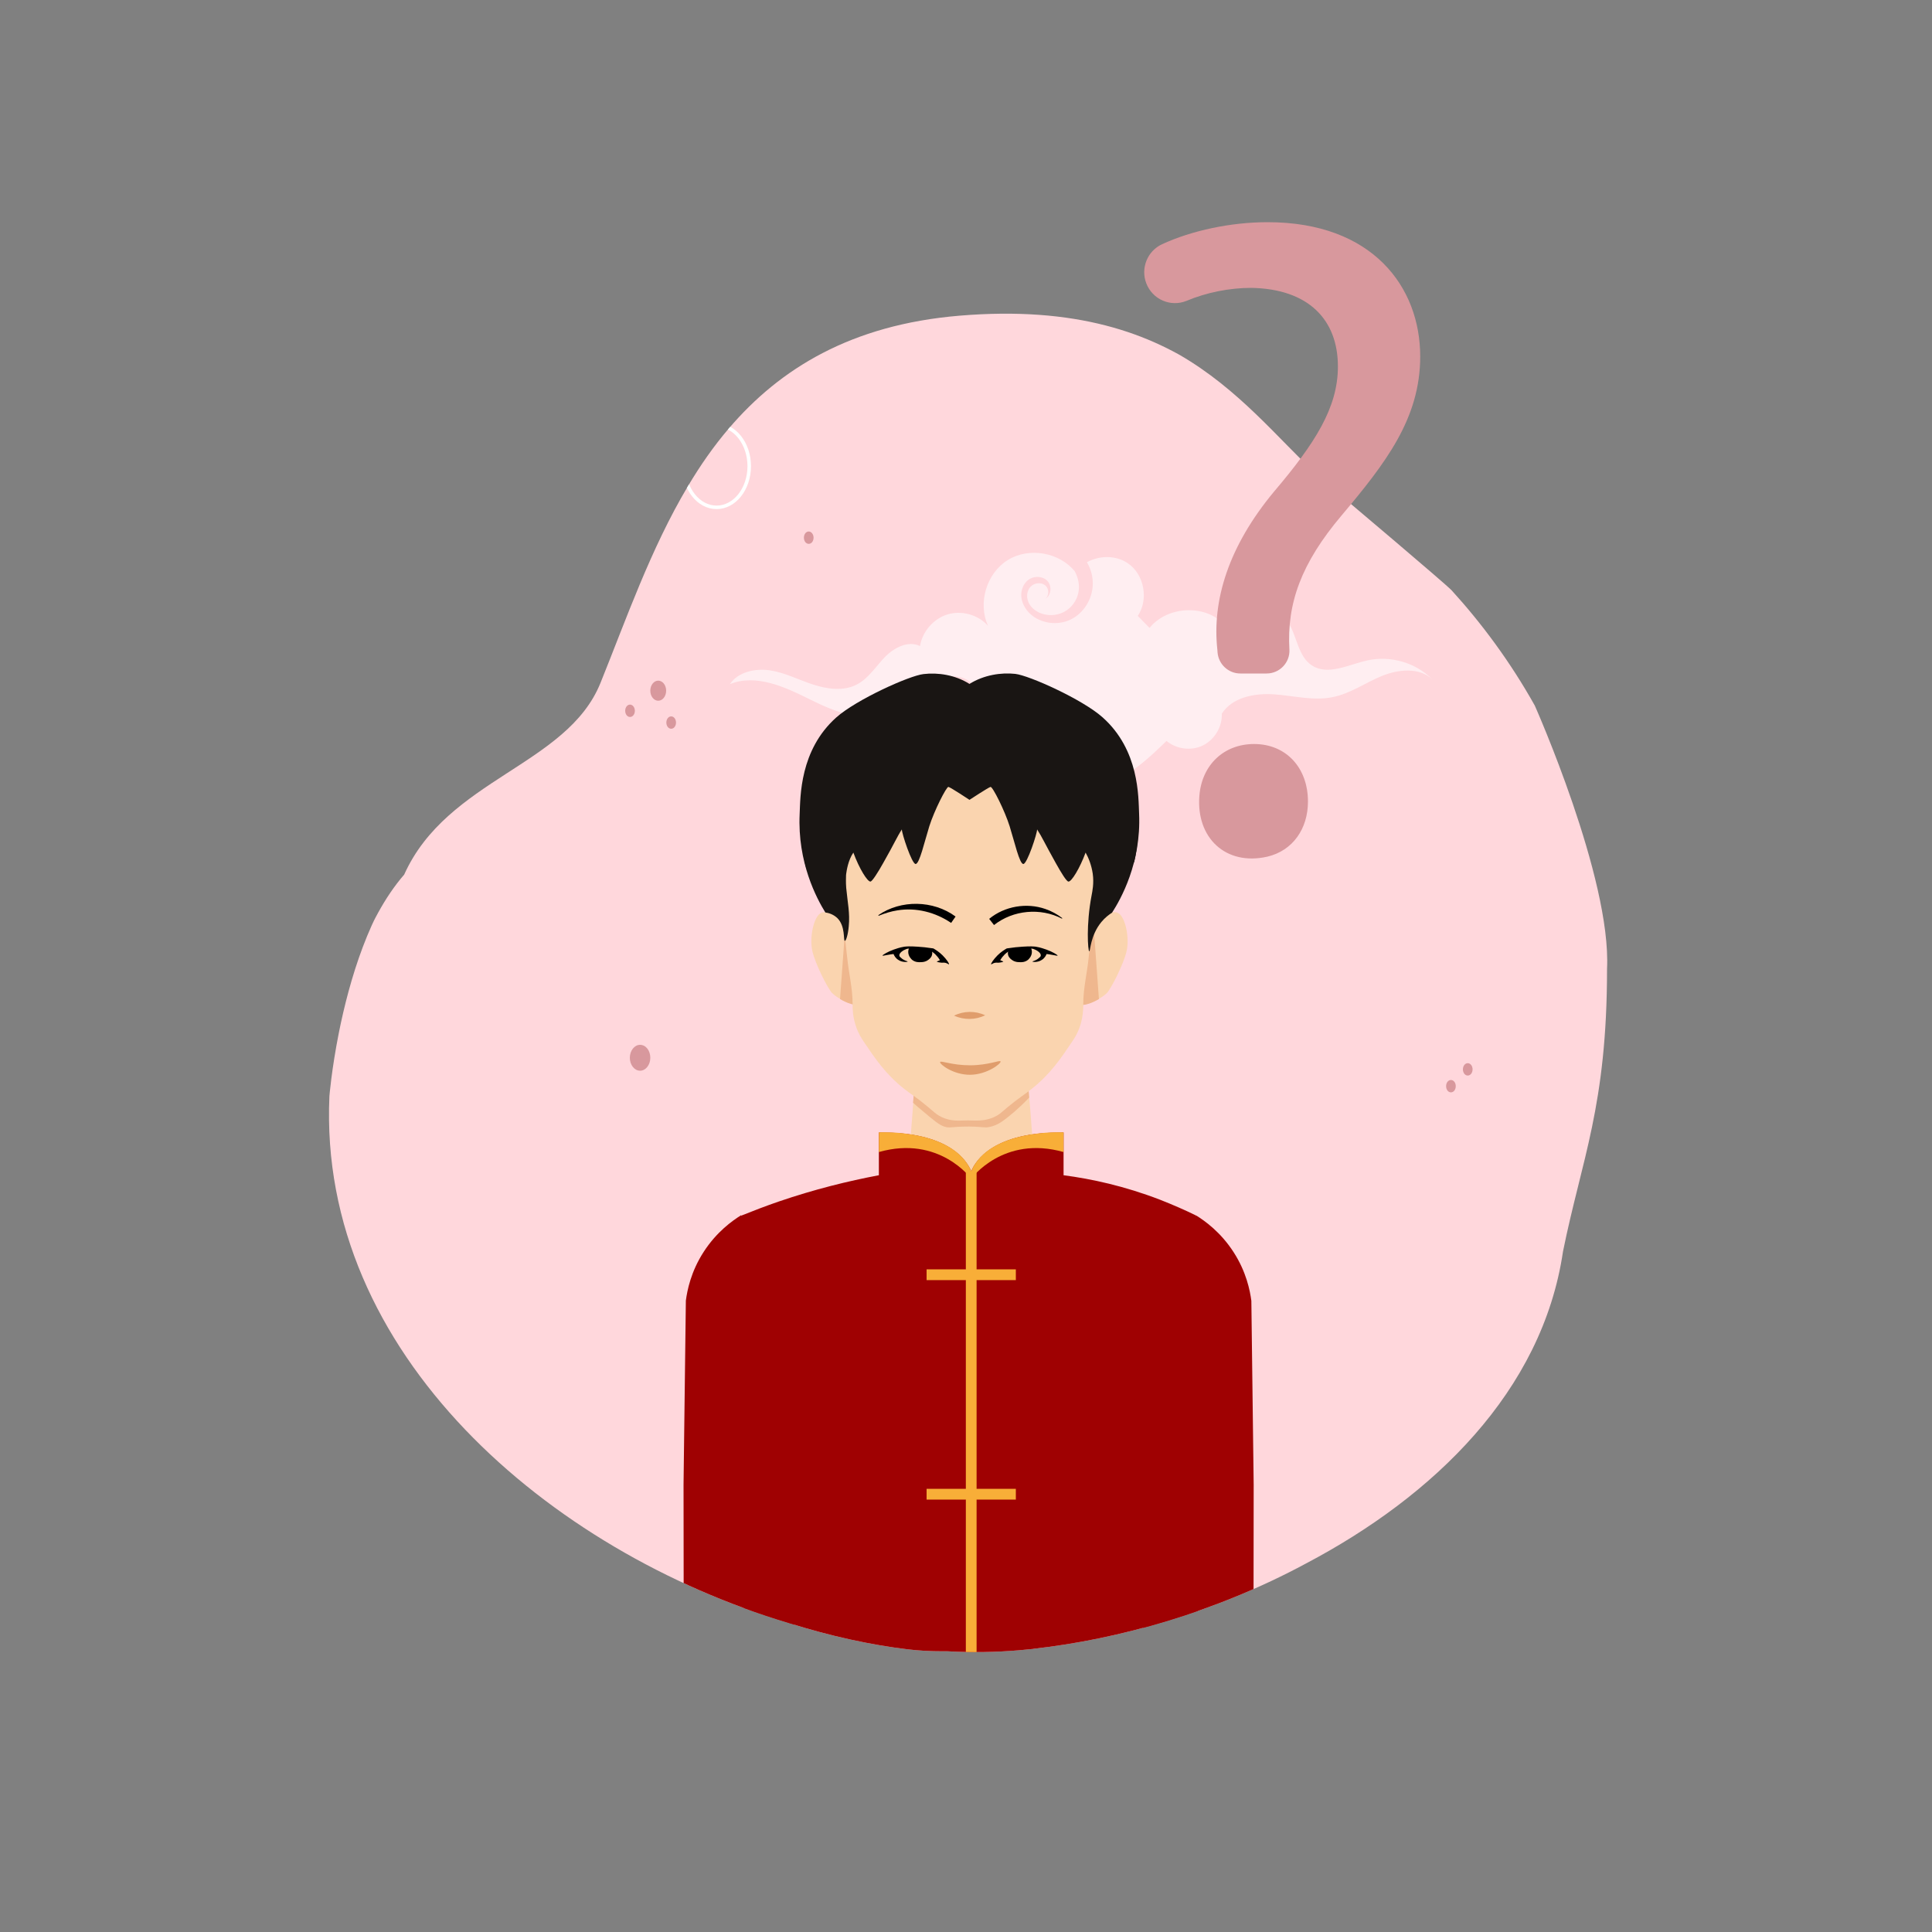<?xml version="1.0" encoding="utf-8"?>
<!-- Generator: Adobe Illustrator 26.0.1, SVG Export Plug-In . SVG Version: 6.00 Build 0)  -->
<svg version="1.1" id="Layer_1" xmlns="http://www.w3.org/2000/svg" xmlns:xlink="http://www.w3.org/1999/xlink" x="0px" y="0px"
	 viewBox="0 0 1000 1000" style="enable-background:new 0 0 1000 1000;" xml:space="preserve">
<rect x="0" y="0" width="1000" height="1000" fill="#808080" stroke="none"/>
<style type="text/css">
	.st0{clip-path:url(#SVGID_00000178887470986087077510000016452251450391947678_);}
	.st1{clip-path:url(#SVGID_00000018208623711931558690000018427596397482067123_);fill:#FFD7DC;}
	.st2{clip-path:url(#SVGID_00000018208623711931558690000018427596397482067123_);}
	.st3{fill:#D8989D;}
	.st4{fill:none;stroke:#FFFFFF;stroke-width:1.818;stroke-miterlimit:10;}
	.st5{clip-path:url(#SVGID_00000018208623711931558690000018427596397482067123_);fill:#FFEEF1;}
	.st6{fill:#FAD4AF;}
	.st7{fill:#212121;}
	.st8{fill:#EFB78E;}
	.st9{fill:#9F0102;}
	.st10{fill:#84030A;}
	.st11{fill:#191513;}
	.st12{fill:none;stroke:#F8AE38;stroke-width:5.561;stroke-miterlimit:10;}
	.st13{fill:#F8AE38;}
	.st14{fill:#E09D6C;}
	.st15{fill:#BC956B;}
	.st16{fill:#E08373;}
</style>
<g>
	<g>
		<g>
			<defs>
				<path id="SVGID_1_" d="M794.4,365.2c-12.7-22.7-27.6-42.7-43-59.6c-2.8-3.1-56.6-48.5-56.6-48.5c-1.5-1.2-3-2.4-4.5-3.6
					c-43-36-75.6-101.3-194.9-91.3c-55.6,4.7-92,27.2-117.9,57.6c0,0,0,0,0,0c-2-1-4.1-1.6-6.3-1.6c-9.2,0-16.7,9.4-16.7,21.1
					c0,3.6,0.7,7.1,2,10.1c-19.1,32-31.8,68.7-44.7,100.8c-17.1,42.3-78.4,49-100.5,98.1c-20.1,23.1-30.6,59.7-35.9,86.2
					c-3.8,19.1-4.9,32.9-4.9,32.9c-6,133.4,113.9,235.6,237.6,272.6c0.1,0,0.2,0.1,0.3,0.1c21.5,6.8,42.4,11.3,61.5,13.6
					c5.9,0.7,11.8,1,17.7,1c0.9,0,1.9,0,2.8,0c0,0,0,0,0,0c12.6,0.7,24.9,0.5,36.8-0.5c2.4-0.2,4.9-0.5,7.3-0.7c0.2,0,0.3,0,0.5-0.1
					c43.8-4.9,94.1-18.9,140.9-44.1c66.1-34.8,122.4-89.1,133.1-161.5c9.6-47.6,22.8-75.3,22.8-146.3
					C834.1,454.4,794.4,365.2,794.4,365.2z"/>
			</defs>
			<clipPath id="SVGID_00000176741030111314603450000016337945562959376825_">
				<use xlink:href="#SVGID_1_"  style="overflow:visible;"/>
			</clipPath>
			<g style="clip-path:url(#SVGID_00000176741030111314603450000016337945562959376825_);">
				<defs>
					<path id="SVGID_00000175322456383004447300000009982969471187601540_" d="M798.9,368.5c-12.9-23-28-43.2-43.5-60.2
						c-0.2,0.3-0.3,0.5-0.5,0.8c0.2-0.3,0.3-0.5,0.5-0.8c-2.8-3.2-57.2-49-57.2-49l0,0c-1.5-1.2-3-2.4-4.5-3.6
						c-43.5-36.4-76.4-102.4-197.1-92.3c-56.2,4.7-93,27.5-119.3,58.3c-7.9,9.2-14.9,19.3-21.2,29.9
						c-19.3,32.3-32.2,69.5-45.3,101.9c-17.3,42.8-79.3,49.6-101.6,99.2c-20.3,23.4-31,60.4-36.3,87.2c-3.8,19.3-4.9,33.3-4.9,33.3
						C161.9,708,283.1,811.4,408.2,848.8c28,8.4,56.2,13.4,83.1,14.8c12.7,0.7,25.2,0.5,37.3-0.5c2.4-0.2,4.9-0.5,7.4-0.7
						c1.7-0.2,3.4-0.4,5.1-0.6c1.5-0.2,2.9-0.4,4.4-0.6c0.8-0.1,1.6-0.2,2.4-0.3c0.8-0.1,1.5-0.2,2.3-0.3
						c40.5-6.2,85.9-20.4,127.5-42.1c0.2-0.1,0.4-0.2,0.6-0.3c67.2-35.2,124.4-90.2,135.4-163.7c1.5-10.3,14.7-41.6,19-86.6
						C841,479.4,816.4,408.2,798.9,368.5z M705.4,315.8c0,0,0.1,0.1,0.1,0.1C705.5,315.9,705.4,315.9,705.4,315.8z"/>
				</defs>
				<clipPath id="SVGID_00000072966929312160647360000010120403885559505554_">
					<use xlink:href="#SVGID_00000175322456383004447300000009982969471187601540_"  style="overflow:visible;"/>
				</clipPath>
				<path style="clip-path:url(#SVGID_00000072966929312160647360000010120403885559505554_);fill:#FFD7DC;" d="M798.9,368.5
					c-12.9-23-28-43.2-43.5-60.2c-2.8-3.2-57.2-49-57.2-49c-1.5-1.2-3-2.4-4.5-3.6c-43.5-36.4-76.4-102.4-197.1-92.3
					c-56.2,4.7-93,27.5-119.3,58.3c-7.9,9.2-14.9,19.3-21.2,29.9c-19.3,32.3-32.2,69.5-45.3,101.9c-17.3,42.8-79.3,49.6-101.6,99.2
					c-20.3,23.4-31,60.4-36.3,87.2c-3.8,19.3-4.9,33.3-4.9,33.3C161.9,708,283.1,811.4,408.2,848.8c28,8.4,56.2,13.4,83.1,14.8
					c12.7,0.7,25.2,0.5,37.3-0.5c2.4-0.2,4.9-0.5,7.4-0.7c1.7-0.2,3.4-0.4,5.1-0.6c1.5-0.2,2.9-0.4,4.4-0.6c0.8-0.1,1.6-0.2,2.4-0.3
					c0.8-0.1,1.5-0.2,2.3-0.3c40.5-6.2,85.9-20.4,127.5-42.1c0.2-0.1,0.4-0.2,0.6-0.3c67.2-35.2,124.4-90.2,135.4-163.7
					c9.7-48.1,23-76.1,23-148C839,458.7,798.9,368.5,798.9,368.5z"/>
				<g style="clip-path:url(#SVGID_00000072966929312160647360000010120403885559505554_);">
					<path class="st3" d="M328.6,367.9c0,1.8-1.1,3.2-2.5,3.2s-2.5-1.4-2.5-3.2c0-1.8,1.1-3.2,2.5-3.2S328.6,366.2,328.6,367.9z"/>
					<path class="st3" d="M349.9,374c0,1.8-1.1,3.2-2.5,3.2s-2.5-1.4-2.5-3.2c0-1.8,1.1-3.2,2.5-3.2S349.9,372.2,349.9,374z"/>
					<path class="st3" d="M421.1,278.3c0,1.8-1.1,3.2-2.5,3.2s-2.5-1.4-2.5-3.2c0-1.8,1.1-3.2,2.5-3.2S421.1,276.6,421.1,278.3z"/>
					<path class="st3" d="M753.5,562.2c0,1.8-1.1,3.2-2.5,3.2s-2.5-1.4-2.5-3.2c0-1.8,1.1-3.2,2.5-3.2S753.5,560.4,753.5,562.2z"/>
					<path class="st3" d="M762.2,553.5c0,1.8-1.1,3.2-2.5,3.2s-2.5-1.4-2.5-3.2s1.1-3.2,2.5-3.2S762.2,551.7,762.2,553.5z"/>
					<ellipse class="st3" cx="340.7" cy="357.5" rx="4.1" ry="5.2"/>
					<path class="st3" d="M336.6,547.5c0,3.7-2.4,6.7-5.3,6.7c-2.9,0-5.3-3-5.3-6.7c0-3.7,2.4-6.7,5.3-6.7
						C334.3,540.8,336.6,543.8,336.6,547.5z"/>
					<ellipse class="st4" cx="370.9" cy="241.3" rx="16.9" ry="21.3"/>
				</g>
				<path style="clip-path:url(#SVGID_00000072966929312160647360000010120403885559505554_);fill:#FFEEF1;" d="M419.4,362.1
					c13,6.5,28.7,12.7,41.3,5.6c4.6-2.6,9.6-6.9,14.4-5.5c0.4-1,0.9-2,1.5-2.9c3.6-5.6,10.1-9.2,16.8-9.2c4,0,8.3,1.5,10.5,4.9
					c2.2,3.4,1.3,8.8-2.4,10.3c1.3-2.9-0.8-6.5-3.8-7.4c-3-0.9-6.4,0.5-8.4,3c-2,2.5-2.6,5.8-2.5,8.9c0.2,5.2,2.5,10.3,6.2,14
					c8.3,4.1,19.1,3.6,26-2.7c2.2,7.2,12.3,10.4,18.3,5.8c0.6,9.4,8.7,17.1,17.8,19.4c9.1,2.2,18.9-0.3,27-5
					c8.1-4.7,15-11.3,21.7-17.8c5.1,4.3,12.9,5.3,18.9,2.3c6-3,10-9.7,9.7-16.4c5.5-8.6,17.1-10.7,27.2-10
					c10.1,0.7,20.4,3.5,30.3,1.4c9-1.8,16.8-7.4,25.3-10.9c8.5-3.5,19.4-4.6,26.1,1.7c-8.5-8.6-21.5-12.4-33.4-9.8
					c-9.8,2.1-20.5,8.1-28.9,2.6c-7.2-4.7-7.6-15.1-12.3-22.4c-3.7-5.8-10.4-9.6-17.3-9.7c-6.9-0.1-13.8,3.4-17.7,9.1
					c-10.5-8.7-28.1-7-36.7,3.6c-2-2.1-4.1-4.1-6.1-6.2c5.7-8.4,3.4-21.3-4.9-27.1c-6.2-4.4-14.9-4.3-21.4-0.7
					c2.1,3.6,3.2,7.7,3,11.9c-0.3,7.4-4.8,14.6-11.5,17.8c-6.7,3.2-15.3,2.1-20.8-2.9c-2.6-2.4-4.4-5.6-4.7-9.1
					c-0.2-3.5,1.3-7.2,4.3-9c3-1.8,7.3-1.4,9.5,1.3c2.2,2.7,1.6,7.4-1.5,9c2.3-1.5,2.2-5.4,0-7.1c-2.2-1.7-5.6-1.2-7.5,0.8
					c-1.9,2-2.2,5.2-1.2,7.7c1,2.6,3.2,4.5,5.7,5.7c4,1.8,8.8,1.7,12.7-0.3c3.9-2,6.8-5.9,7.6-10.2c0.7-3.7-0.1-7.5-1.9-10.9
					c-8.1-9.9-23.8-12.6-34.7-5.8c-11,6.8-15.6,22.3-10.2,34c-5.1-5.7-13.6-8.1-20.9-5.9c-7.3,2.2-13.1,8.9-14.3,16.4
					c-6.1-3-13.4,0.8-18.2,5.7c-4.7,4.9-8.5,11.1-14.5,14.2c-6.9,3.6-15.3,2.4-22.7,0c-7.4-2.4-14.4-6.1-22.1-7.3
					c-7.7-1.2-16.6,0.7-20.9,7.1C391.4,348.6,406.4,355.6,419.4,362.1z"/>
			</g>
			<g style="clip-path:url(#SVGID_00000176741030111314603450000016337945562959376825_);">
				<g>
					<g>
						<g>
							<g>
								<g>
									<g>
										<path class="st6" d="M462,1439.4c-0.1,1.8-0.3,4.3-0.7,7.4c-0.9,6.3-2.5,14-4.7,18.1c-4.8,9.3-13.2,10.6-22.4,15.8
											c-15.1,8.4-32,14.2-49.3,14.6c-1.2,0.1-2.3,0-3.5,0c-3.8-0.1-8.2-0.8-10.4-3.9c-1.5-2.2-1.5-4.9-0.8-7.5c0,0,0-0.1,0-0.1
											c0.3-1.4,0.8-2.7,1.5-4c2.7-5.8,6.6-11,10.9-15.7c2.4-2.6,4.9-5.2,7.6-7.6c2.3-2.1,4.1-3.7,4.6-4.2
											c4.1-3.6,14.3-12.6,32.9-29.3c0-1.4,0-2.7,0.1-4.1c0.1-4.8,0.1-9.6,0.2-14.5c0.1-6.3,0.2-12.5,0.3-18.8
											c10.8,0,21.6-0.1,32.4-0.1c0.1,6.3,0.3,12.6,0.4,18.9c0.1,4.8,0.2,9.6,0.3,14.5C461.7,1425.6,461.8,1432.5,462,1439.4z"/>
										<path class="st7" d="M462,1439.4c0.6,2.1,1.3,5,1.6,8.6c0.6,6.2-0.1,11.1-0.3,12.1c-0.8,4.3-4.6,9.2-29.1,20.5
											c0,0-27.8,13.5-49.3,14.6c-1.2,0.1-2.3,0-3.5,0c-3.8-0.1-8.2-0.8-10.4-3.9c-1.5-2.2-1.5-4.9-0.8-7.5c0,0,0-0.1,0-0.1
											c0.4-1.2,0.9-2.5,1.5-4c2.7-5.8,6.6-11,10.9-15.7c2.4-2.7,4.9-5.2,7.6-7.6c-2.4,2.9-7.7,9.9-5.5,14.1
											c3.1,5.7,18.3,2.5,23.7,1.4C420.1,1469.3,440.2,1462.5,462,1439.4z"/>
									</g>
									<path class="st8" d="M461.5,1418.7h-33.7c0.1-4.8,0.1-9.6,0.2-14.5h33.1C461.3,1409,461.4,1413.8,461.5,1418.7z"/>
								</g>
								<g>
									<g>
										<path class="st6" d="M630.4,1491.2c-2.2,3.1-6.6,3.9-10.4,3.9c-1.2,0.1-2.3,0.1-3.5,0c-17.3-0.4-34.2-6.2-49.3-14.6
											c-9.2-5.1-17.5-6.4-22.4-15.8c-2.1-4.1-3.8-11.7-4.7-18.1c-0.4-3-0.6-5.6-0.7-7.4c0.2-6.9,0.3-13.8,0.5-20.7
											c0.1-4.8,0.2-9.6,0.3-14.5c0.1-6.3,0.3-12.6,0.4-18.9c10.8,0.1,21.6,0.1,32.3,0.1c0.1,6.3,0.2,12.6,0.3,18.8
											c0.1,4.8,0.2,9.7,0.2,14.5c0,1.4,0,2.7,0.1,4.1c18.6,16.7,28.8,25.8,32.9,29.3c0.6,0.5,2.3,2.1,4.6,4.2
											c2.6,2.5,5.2,5,7.6,7.6c4.3,4.7,8.2,9.9,10.9,15.7c0.6,1.3,1.2,2.6,1.5,4c0.1,0,0.1,0.1,0.1,0.1
											C631.9,1486.3,631.9,1489,630.4,1491.2z"/>
										<path class="st7" d="M539.5,1439.4c-0.6,2.1-1.3,5-1.6,8.6c-0.6,6.2,0.1,11.1,0.3,12.1c0.8,4.3,4.6,9.2,29.1,20.5
											c0,0,27.8,13.5,49.3,14.6c1.2,0.1,2.3,0,3.5,0c3.8-0.1,8.2-0.8,10.4-3.9c1.5-2.2,1.5-4.9,0.8-7.5c0,0,0-0.1,0-0.1
											c-0.4-1.2-0.9-2.5-1.5-4c-2.7-5.8-6.6-11-10.9-15.7c-2.4-2.7-4.9-5.2-7.6-7.6c2.4,2.9,7.7,9.9,5.5,14.1
											c-3.1,5.7-18.3,2.5-23.7,1.4C581.4,1469.3,561.3,1462.5,539.5,1439.4z"/>
									</g>
									<path class="st8" d="M573.7,1418.7H540c0.1-4.8,0.2-9.6,0.3-14.5h33.1C573.5,1409,573.6,1413.9,573.7,1418.7z"/>
								</g>
								<g>
									<g>
										<path class="st9" d="M607,958.1l-0.5,40.5l-0.3,25.2l-4.3,381.4h-93.3c-1.8-136.7-3.7-273.4-5.5-410.1
											c-1.8,136.7-3.7,273.4-5.5,410.1H406l-4.3-381.3l-0.3-25.3l-0.5-40.5H607z"/>
									</g>
									<g>
										<path class="st10" d="M503.7,1030.3c-34,3.3-67.9,6.7-101.9,10l-0.3-25.3h98.4C501.2,1020.1,502.4,1025.2,503.7,1030.3z"
											/>
									</g>
									<g>
										<path class="st10" d="M606.5,1015l-0.3,25.2c-34.2-3.3-68.3-6.6-102.5-9.9c0.8-5.1,1.7-10.2,2.5-15.3H606.5z"/>
									</g>
									<g>
										<path class="st10" d="M503.7,992.8c-1.9,125.6-3.9,251.2-5.8,376.8h-6.1l-1.6-377.1C494.7,992.7,499.2,992.7,503.7,992.8z
											"/>
									</g>
									<g>
										<path class="st10" d="M516.2,992.6l-1.6,377.4l-6.2-0.4c-1.9-125.7-3.8-251.4-5.7-377.2
											C507.2,992.5,511.7,992.5,516.2,992.6z"/>
									</g>
									<polygon class="st6" points="537.5,630.5 468.1,630.5 472.4,574.8 472.7,570.9 474.4,549.3 531.3,549.3 532.7,568.1 
										533.2,573.5 									"/>
									<g>
										<g>
											<path class="st6" d="M563.8,482.4c2.2-6.2,11.2-12,15-9.8c3.8,2.2,5.9,13,4.3,19.8c-1.6,6.8-7.9,19.1-10.1,21.5
												c-2.2,2.4-10.4,7.3-15.4,6L563.8,482.4z"/>
											<path class="st8" d="M566,478.6c-1,1.2-1.7,2.5-2.2,3.8l-6.2,37.6c3.3,0.9,7.8-0.9,11.2-2.9L566,478.6z"/>
											<path class="st6" d="M439.8,482.4c-2.2-6.2-11.2-12-15-9.8c-3.8,2.2-5.9,13-4.3,19.8c1.6,6.8,7.9,19.1,10.1,21.5
												c2.2,2.4,10.4,7.3,15.4,6L439.8,482.4z"/>
											<path class="st8" d="M437.6,478.6c1,1.2,1.7,2.5,2.2,3.8L446,520c-3.3,0.9-7.8-0.9-11.2-2.9L437.6,478.6z"/>
										</g>
										<path class="st8" d="M532.7,568.1c-2.9,3.1-5.6,5.5-7.6,7.3c-5.5,4.6-8.4,7-12.9,7.9c-2.8,0.6-2.7-0.1-10.6-0.2
											c-9.7,0-9.8,1-12.9,0c-2.5-0.8-5.4-3.2-11.2-8.1c-2-1.6-3.6-3.1-4.9-4.2l1.7-21.7h56.9L532.7,568.1z"/>
										<path class="st6" d="M568.7,456.2c-1.2,12.5-3.2,19-5.2,39.4c-0.8,8-2.8,15.9-2.8,23.9c0,1.5,0,4.1-0.6,7.4
											c-0.3,1.4-0.6,2.9-1.2,4.5c-1.2,3.6-2.8,6.1-4.4,8.4c-5.4,8-10.9,16.2-20.5,23.8c-4,3.2-6.2,4.3-12.5,9.5
											c-3,2.5-3.8,3.4-5.6,4.4c-3.7,2.1-7.8,2.6-11.4,2.5c-2.3-0.1-4.6-0.1-7,0c-3.6,0.2-7.7-0.3-11.4-2.5
											c-1.8-1-2.6-1.9-5.6-4.4c-6.2-5.2-8.4-6.3-12.5-9.5c-9.7-7.7-15.1-15.8-20.5-23.8c-1.6-2.3-3.2-4.9-4.4-8.4
											c-1.8-5.2-1.8-9.5-1.8-11.6v-0.3c0-8-2-15.9-2.8-23.9c-2.1-20.4-4-27-5.2-39.4c-2.2-22.2-3.9-40.3,3.3-54.8
											c13.3-26.7,52.4-31.5,63.8-32.5c0.3,0,0.5,0,0.7-0.1c0.2,0,0.5,0,0.7,0.1c11.4,1,50.5,5.8,63.8,32.5
											C572.6,415.8,570.8,434,568.7,456.2z"/>
										<path class="st11" d="M501.8,354c7.5-4.7,16.5-6,23.7-5.2c7.2,0.8,34.8,13.2,45.2,22.5c19.1,17,18.5,41.3,18.9,49.9
											c1.1,25.5-9.5,44.2-14,51.2c-1.6,1-3.7,2.6-5.5,4.8c-5.8,7-5.7,15.2-6.3,15.2c-0.7-0.1-1.7-13.8,1.2-28.9
											c0.4-2.2,1.3-6.2,0.6-11.3c-0.7-4.7-2.3-8.4-3.7-10.9c-3,8.1-7.3,15.2-8.9,15c-1-0.1-3.7-4.5-6.6-9.7
											c-5.6-10-7.1-13.5-9.6-17.3c0.1,1.9-5.1,17.8-7.1,17.9c-2,0.1-4.6-11.5-7.1-19.5c-2.5-8-8.8-20.6-9.9-20.4
											c-1,0.2-10.9,6.7-10.9,6.7s-9.8-6.5-10.9-6.7c-1-0.2-7.4,12.4-9.9,20.4c-2.5,8-5.1,19.6-7.1,19.5c-2-0.1-7.2-16-7.1-17.9
											c-2.5,3.8-3.9,7.3-9.6,17.3c-2.9,5.2-5.7,9.5-6.6,9.7c-1.6,0.2-5.9-6.8-8.9-15c-2.7,3.9-3.5,9.4-3.7,10.9
											c-0.1,0.6-0.1,1-0.1,1.4c-0.1,2.9,0,5,0.1,6c0.7,7.5,2,13,1.3,20c-0.4,4.3-1.4,7.4-2,7.4c-0.9-0.1,0.4-7.6-3.9-11.8
											c-2.1-2-4.6-2.7-6.2-2.9c-4.5-7.3-14.5-25.9-13.3-51c0.4-8.9,0-33,18.9-49.9c10.4-9.3,37.9-21.7,45.2-22.5
											C485.4,348,494.4,349.3,501.8,354z"/>
									</g>
									<path class="st12" d="M454.9,596.3"/>
									<g>
										<g>
											<path class="st9" d="M620.9,1029.1c-19.8-2.8-40.6-5.2-62.3-7.1c-19.3-1.7-37.9-2.9-55.8-3.7
												c-38.8,2.9-77.7,5.8-116.5,8.8c-0.9-132.6-1.7-265.3-2.6-397.9c6.2-2.5,12.7-5,19.4-7.3c18.4-6.3,35.9-10.6,51.8-13.6
												c0-7.4,0-14.7,0-22.1c36.2-0.5,45.6,14.6,47.8,20.1c2.2-5.5,11.6-20.6,47.8-20.1v22.1c14.5,1.9,31.6,5.6,50,12.7
												c6.6,2.6,12.8,5.3,18.5,8.1C619.6,762.4,620.3,895.7,620.9,1029.1z"/>
										</g>
										<line class="st12" x1="502.7" y1="606.2" x2="502.7" y2="1018.2"/>
										<line class="st12" x1="479.6" y1="659.8" x2="525.8" y2="659.8"/>
										<line class="st12" x1="479.6" y1="773.4" x2="525.8" y2="773.4"/>
										<line class="st12" x1="479.6" y1="870.4" x2="525.8" y2="870.4"/>
										<line class="st12" x1="479.6" y1="967.4" x2="525.8" y2="967.4"/>
										<path class="st13" d="M502.7,610.1c0,0-16.5-22.7-47.8-13.8v-10.2c0,0,38.4-2.1,47.8,20.1V610.1z"/>
										<path class="st13" d="M502.7,610.1c0,0,16.5-22.7,47.8-13.8v-10.2c0,0-38.4-2.1-47.8,20.1V610.1z"/>
									</g>
									<g>
										<g>
											<path d="M549.7,475.5c-11.2-5.8-25.3-4.5-35.2,3.3c0,0-2.5-3.2-2.5-3.2c8-6.6,19.4-8.5,29.1-5.1c3.2,1.1,6.1,2.7,8.7,4.7
												L549.7,475.5L549.7,475.5z"/>
										</g>
									</g>
									<g>
										<g>
											<path d="M454.6,473.7c11.7-8.1,28.5-7.8,40,0.7c0,0-2.3,3.3-2.3,3.3c-8.1-5.5-18.1-8.1-27.8-6.5
												c-3.3,0.5-6.5,1.5-9.7,2.8L454.6,473.7L454.6,473.7z"/>
										</g>
									</g>
									<path class="st14" d="M486.6,549.7c-0.4,1.1,6.9,6.7,15.6,6.6c8.8-0.1,16.1-5.9,15.7-6.9c-0.3-0.9-5.9,1.9-15.6,2
										C492.6,551.4,487,548.8,486.6,549.7z"/>
									<g>
										<path class="st14" d="M493.8,525.7c5-2.5,11-2.6,16.1-0.2C504.9,528,498.9,528,493.8,525.7L493.8,525.7z"/>
									</g>
									<g>
										<path d="M519.3,497.7c0,0,0-0.1-0.2-0.1c-0.5-0.2-1-0.4-1.4-0.6c0.4-0.7,1-1.6,1.9-2.5c0.1-0.2,1.1-1.2,2.2-1.9
											c1.5-0.9,2.6-0.9,6.4-1.2c5.1-0.4,5.6-0.6,6.8-0.2c1.7,0.6,3.8,2,3.7,3.3c0,0.5-0.3,0.8-0.8,1.2c-1.6,1.6-3.6,1.8-3.5,2
											c0,0.2,2.7,0.6,4.9-0.9c1.4-0.9,2.1-2.2,2.4-3c0.8,0.1,1.9,0.2,3.3,0.5c1.8,0.3,2.4,0.5,2.4,0.3c0.1-0.3-2.7-2-5.8-3.1
											c-1.2-0.4-3-1.1-5.5-1.5c-1-0.1-2.5-0.3-6.8,0c-2.1,0.1-4.9,0.4-8.2,0.9c-1.2,0.7-3,1.8-4.8,3.6c-2.1,2.1-3.5,4.3-3.3,4.6
											c0.2,0.2,0.8-0.6,2.2-0.8c0.6-0.1,0.6,0,1.5,0C518.1,498.2,519.3,497.9,519.3,497.7z"/>
										<path d="M533.5,490.3c0.2,0.5,0.6,1.3,0.6,2.4c0,2.4-1.8,3.9-2,4.1c-1.6,1.3-3.5,1.3-4.6,1.2c-0.8,0-2.2-0.1-3.5-1
											c-0.6-0.4-1.8-1.2-2.2-2.7c-0.4-1.6,0.3-2.9,0.5-3.2c1.4-0.2,2.9-0.4,4.5-0.6C529.1,490.3,531.4,490.2,533.5,490.3z"/>
									</g>
									<g>
										<path d="M484.9,497.7c0,0,0-0.1,0.2-0.1c0.5-0.2,1-0.4,1.4-0.6c-0.4-0.7-1-1.6-1.9-2.5c-0.1-0.2-1.1-1.2-2.2-1.9
											c-1.5-0.9-2.6-0.9-6.4-1.2c-5.1-0.4-5.6-0.6-6.8-0.2c-1.7,0.6-3.8,2-3.7,3.3c0,0.5,0.3,0.8,0.8,1.2c1.6,1.6,3.6,1.8,3.5,2
											c0,0.2-2.7,0.6-4.9-0.9c-1.4-0.9-2.1-2.2-2.4-3c-0.8,0.1-1.9,0.2-3.3,0.5c-1.8,0.3-2.4,0.5-2.4,0.3
											c-0.1-0.3,2.7-2,5.8-3.1c1.2-0.4,3-1.1,5.5-1.5c1-0.1,2.5-0.3,6.8,0c2.1,0.1,4.9,0.4,8.2,0.9c1.2,0.7,3,1.8,4.8,3.6
											c2.1,2.1,3.5,4.3,3.3,4.6c-0.2,0.2-0.8-0.6-2.2-0.8c-0.6-0.1-0.6,0-1.5,0C486.1,498.2,484.9,497.9,484.9,497.7z"/>
										<path d="M470.7,490.3c-0.2,0.5-0.6,1.3-0.6,2.4c0,2.4,1.8,3.9,2,4.1c1.6,1.3,3.5,1.3,4.6,1.2c0.8,0,2.2-0.1,3.5-1
											c0.6-0.4,1.8-1.2,2.2-2.7c0.4-1.6-0.3-2.9-0.5-3.2c-1.4-0.2-2.9-0.4-4.5-0.6C475.1,490.3,472.8,490.2,470.7,490.3z"/>
									</g>
									<rect x="402.7" y="1369" class="st13" width="95.5" height="39.2"/>
									<rect x="507.8" y="1369" class="st13" width="96.8" height="39.2"/>
								</g>
							</g>
						</g>
					</g>
					<path class="st15" d="M287.9,441.4"/>
					<path class="st16" d="M494,1337.2"/>
					<g>
						<path class="st11" d="M445.9,381.5c0.5,2.2-1.3,6.8-2.9,7.7c-0.9,7.4-2.8,16.7-6.7,26.9c-5.6,14.8-13.2,25.7-19.1,32.9
							c-1.2-4.8-5.5-23.8,5-43.4C429.7,391.5,440.9,384.3,445.9,381.5z"/>
					</g>
					<path class="st9" d="M587,748.3c2.2,36.8,4,74.5,5.2,113.1c0.8,24.3,1.1,42.2,1.2,46.8c0.4,43.5-1.2,79.1-2.8,103.6
						c19.3,3.4,38.7,6.8,58,10.2c0.1-84.5,0.2-169,0.3-253.5c-0.4-31.7-0.8-63.5-1.2-95.2c-0.7-5.3-2.6-15-9.2-25.2
						c-6.7-10.4-14.9-16.2-19.4-19c-8.2,12.3-18.8,31.5-25.7,56.9C586.4,711.5,586.1,733.6,587,748.3z"/>
					<path class="st9" d="M415.7,748.3c-3.1,51.5-5.3,104.9-6.4,159.9c-0.7,37.2-0.9,73.6-0.6,109.2c-18.2,1.5-36.4,3-54.6,4.5
						c-0.1-84.5-0.2-169-0.3-253.5c0.4-31.7,0.8-63.5,1.2-95.2c0.7-5.3,2.6-15,9.2-25.2c6.7-10.4,14.9-16.2,19.4-19
						c8.2,12.3,18.8,31.5,25.7,56.9C416.2,711.5,416.6,733.6,415.7,748.3z"/>
					<g>
						<path class="st11" d="M559.5,380.1c-0.5,2.2,1.3,6.8,2.9,7.7c7.3,10,10.2,18.9,11.5,25.3c3,15.5,4,20.2,8.4,27.2
							c1.8,2.8,3.5,4.9,4.7,6.1c1.2-4.9,5-22.1-3.8-40.7C575.9,390.6,564.2,382.9,559.5,380.1z"/>
					</g>
					<g>
						<g>
							<g>
								<path class="st6" d="M643.4,1008.6c0,0-3.1,15.3-3.5,34.1c0,0-0.3,5.4,0.4,12c0,0,1.6,14.1,2.3,17.5s0.4,8.6-0.4,11.1
									c-0.8,2.5-4.8,13.5-6,15.1s-10.3,16.5-11.7,16.9c-1.4,0.5-2-1.9-2-1.9s0.2-3.6,0.1-4.6c-0.5-3.8,2.6-15.6,3.6-19.3
									c0.2-0.8,0.3-1.6,0.2-2.3l-0.9-7.2c0,0-1.8,6.5-5.3,3.8c0,0-1.9-3.7-2.8-7.9c-1-4.2-4.1-13.1-5.7-18.8s1.8-13.8,4.8-18.9
									c2.9-5.1,3.8-13.9,4.7-22.1C623.6,992,643.4,1008.6,643.4,1008.6z"/>
							</g>
						</g>
						<path class="st8" d="M620,1083.6c0,0,0.1,0.5,1.6,0.8c1.6,0.3,3.4-1.9,4.3-6.8c0.9-5,1.7-8.8,1.9-12.1c0.3-3.3,0-4.7,0.2-7.1
							s0.7-4.1,0.7-4.1s-2,0.2-2.1,7.8c-0.1,7.6-1.4,14.3-2.4,17C623.2,1081.9,622.5,1084.6,620,1083.6z"/>
					</g>
					<g>
						<g>
							<g>
								<path class="st6" d="M365.8,1008.8c0,0,3.4,15.2,4.1,34c0,0,0.4,5.4-0.2,12c0,0-1.4,14.1-2,17.5c-0.6,3.4-0.3,8.6,0.6,11.1
									c0.9,2.5,5,13.4,6.3,15c1.3,1.6,10.5,16.3,12,16.7c1.4,0.4,2-1.9,2-1.9s-0.3-3.6-0.1-4.6c0.5-3.8-2.9-15.6-4-19.3
									c-0.2-0.8-0.3-1.6-0.2-2.3l0.8-7.2c0,0,1.9,6.4,5.4,3.8c0,0,1.8-3.8,2.7-8c0.9-4.2,3.9-13.1,5.4-18.9
									c1.4-5.7-2-13.8-5.1-18.8c-3-5.1-4-13.8-5-22C385.3,991.9,365.8,1008.8,365.8,1008.8z"/>
							</g>
						</g>
						<path class="st8" d="M390.4,1083.5c0,0-0.1,0.5-1.6,0.8c-1.5,0.3-3.4-1.8-4.4-6.8c-1-5-1.8-8.7-2.1-12
							c-0.3-3.3-0.1-4.7-0.4-7.1s-0.7-4.1-0.7-4.1s2,0.2,2.2,7.8c0.2,7.6,1.6,14.2,2.7,17C387.1,1081.8,387.9,1084.5,390.4,1083.5z"
							/>
					</g>
				</g>
				<path class="st13" d="M354.1,1022c11.4-0.9,22.9-1.9,34.3-2.8c6.3-0.5,14-1.2,20.3-1.7c0-7.1-0.1-14.3-0.1-21.4
					c-5.2-0.6-11-1-17.3-0.8c-15.6,0.5-28.5,4.1-37.8,7.6C353.7,1009.2,353.9,1015.6,354.1,1022z"/>
				<path class="st13" d="M648.5,1022c-11.4-0.9-23.5-1.9-34.9-2.8c-6.3-0.5-14-1.2-20.3-1.7c0-7.1,0.1-14.3,0.1-21.4
					c5.2-0.6,11-1,17.3-0.8c15.6,0.5,28.5,4.1,37.8,7.6C648.3,1009.2,648.7,1015.6,648.5,1022z"/>
			</g>
		</g>
	</g>
	<g>
		<path class="st3" d="M642,348.6c-6.2,0-11.3-4.8-11.8-10.9l-0.1-1.4c-2.8-25.5,5.7-53.4,29.3-81.8c21.3-25.1,33.1-43.5,33.1-64.8
			c0-24.1-15.1-40.2-44.9-40.7c-11.2,0-23.2,2.4-33.4,6.7c-8.3,3.4-17.7-0.7-20.9-9.1v0c-3-7.8,0.6-16.7,8.2-20.2
			c15.4-7.1,35.6-11.4,54.6-11.4c54.4,0,79,33.6,79,69.5c0,32.2-18,55.3-40.7,82.3c-20.8,24.6-28.4,45.4-27,69.5l0,0
			c0.3,6.7-5.1,12.3-11.8,12.3H642z M620.8,411.8c1.3-15.9,12.7-26.7,28.3-26.7c16.6,0,27.9,12.3,27.9,29.8c0,14.1-7.9,25.4-21,28.5
			C634.5,448.3,619,433.7,620.8,411.8z"/>
	</g>
</g>
</svg>
